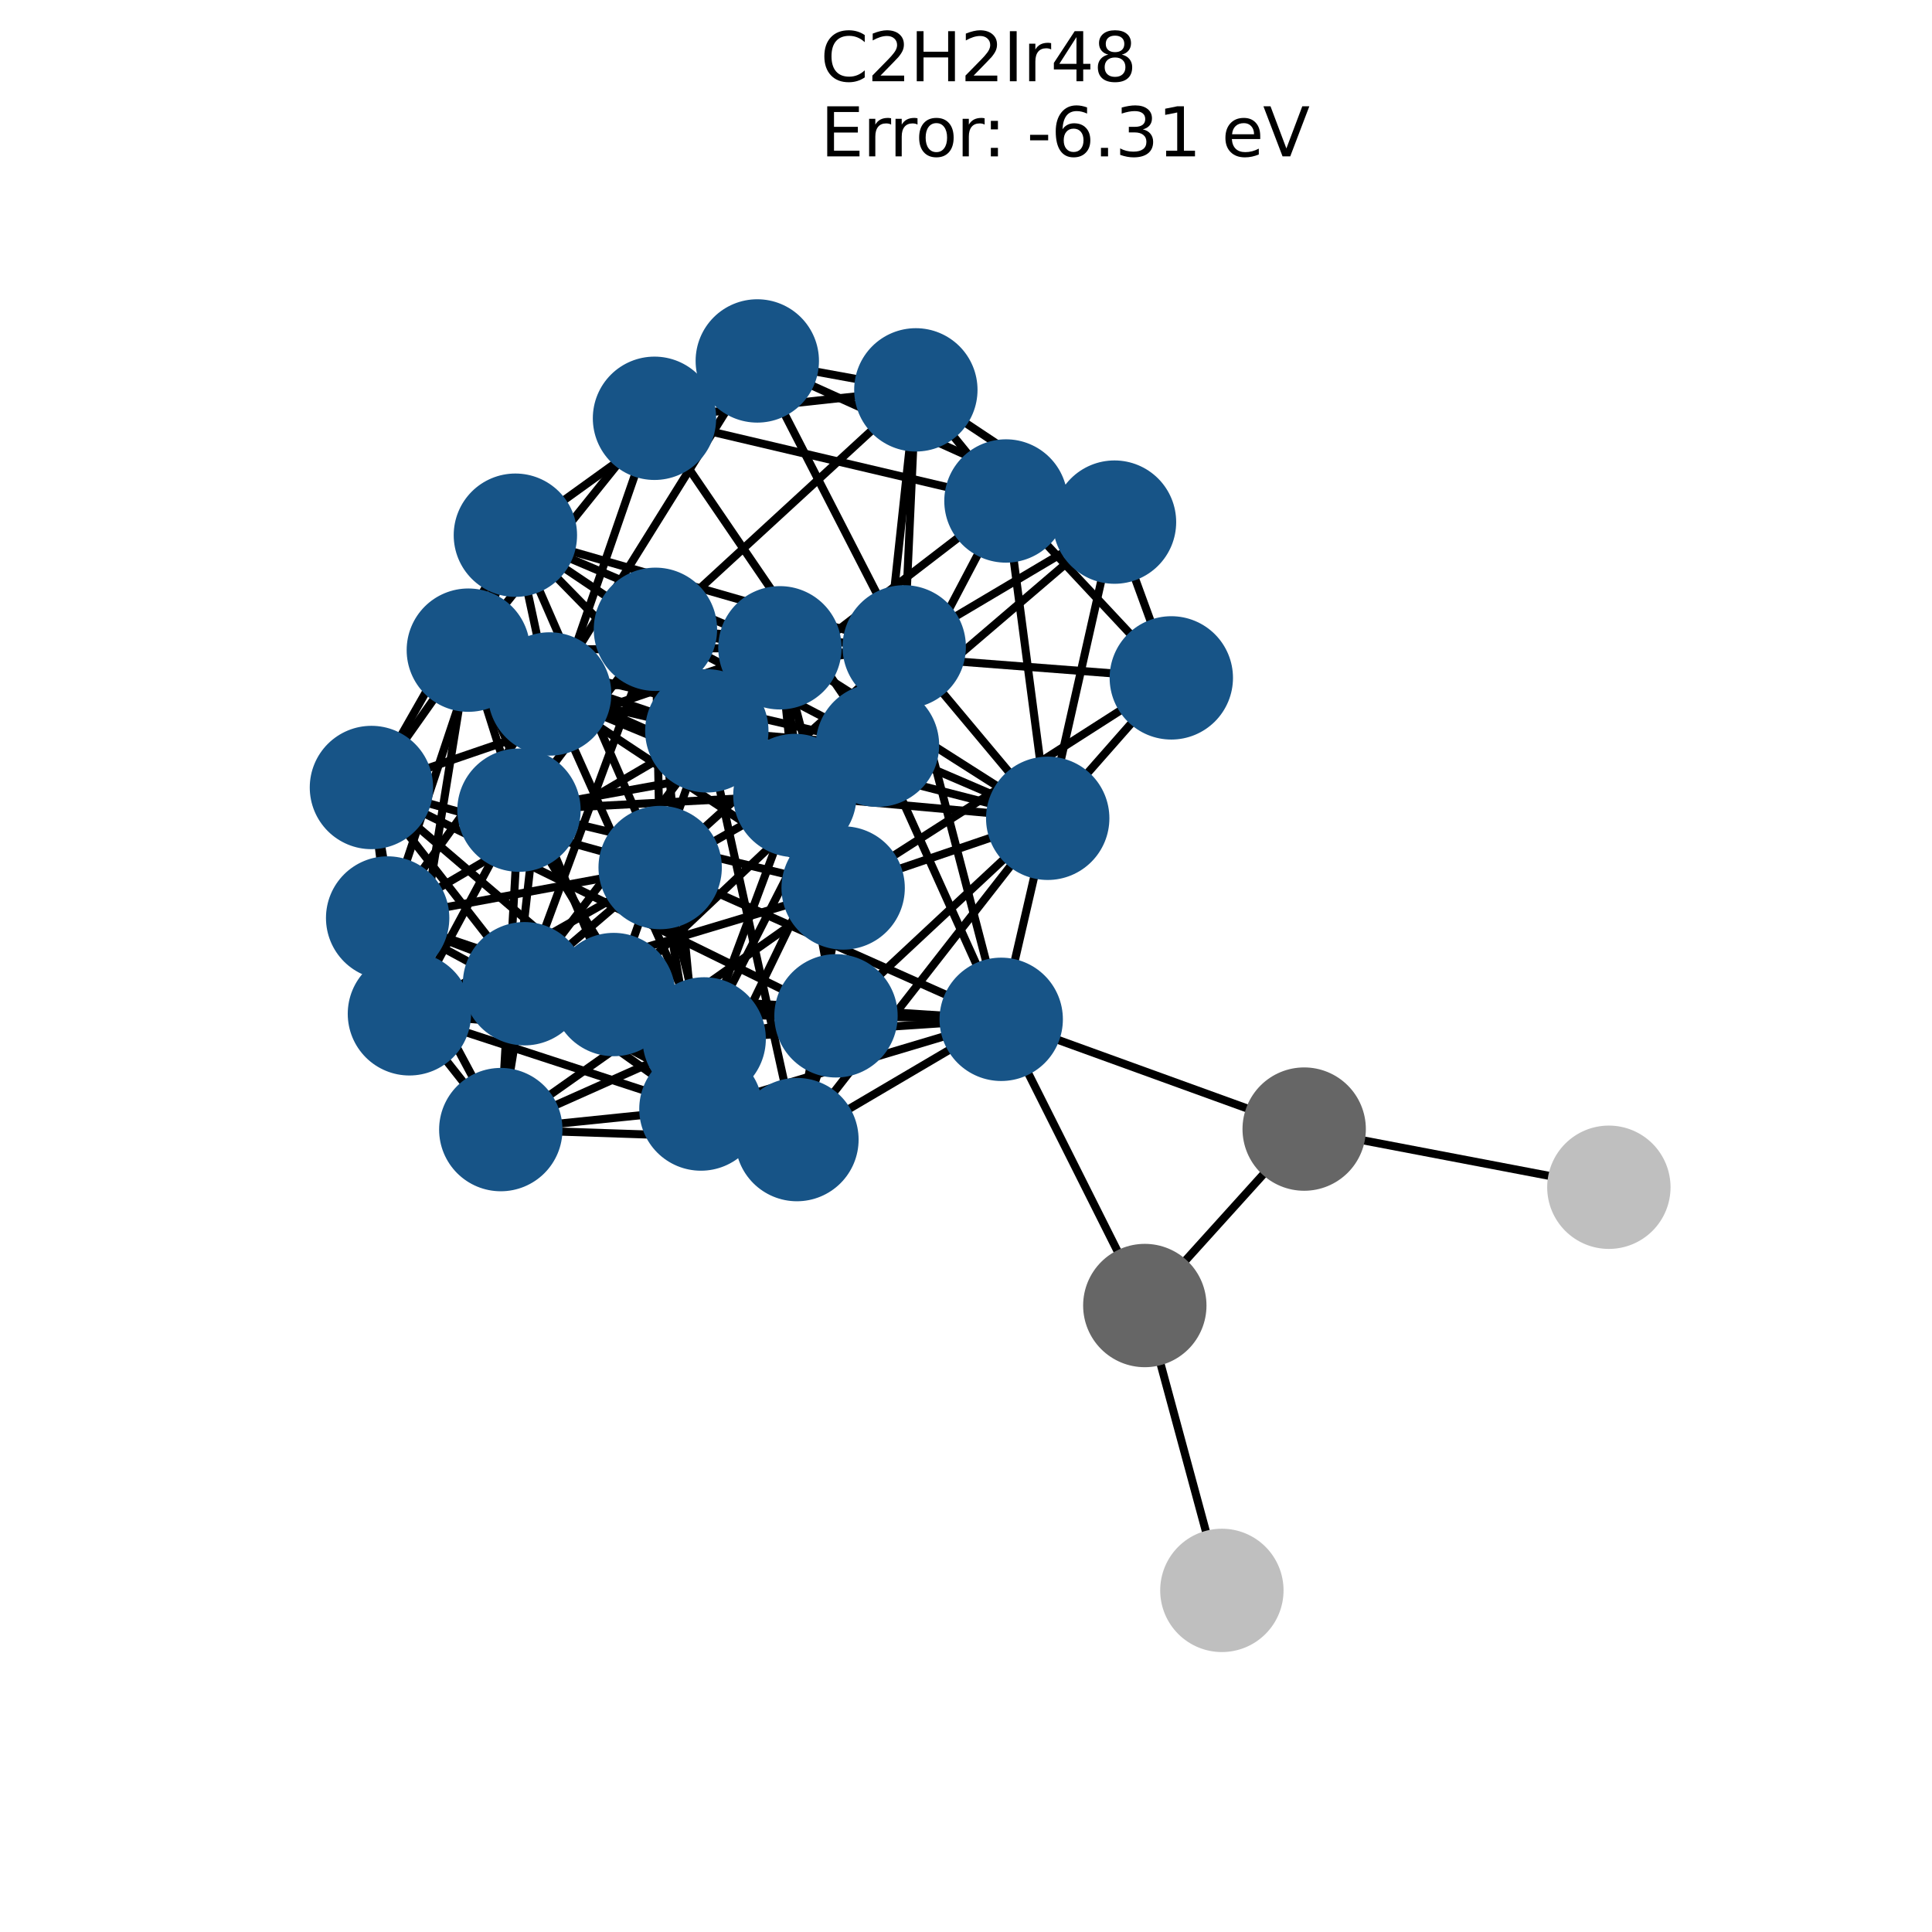 <?xml version="1.0" encoding="utf-8" standalone="no"?>
<!DOCTYPE svg PUBLIC "-//W3C//DTD SVG 1.1//EN"
  "http://www.w3.org/Graphics/SVG/1.1/DTD/svg11.dtd">
<svg xmlns:xlink="http://www.w3.org/1999/xlink" width="288pt" height="288pt" viewBox="0 0 288 288" xmlns="http://www.w3.org/2000/svg" version="1.1">
 <defs>
  <style type="text/css">*{stroke-linejoin: round; stroke-linecap: butt}</style>
 </defs>
 <g id="figure_1">
  <g id="patch_1">
   <path d="M 0 288 
L 288 288 
L 288 0 
L 0 0 
z
" style="fill: #ffffff"/>
  </g>
  <g id="axes_1">
   <g id="LineCollection_1">
    <path d="M 149.956 74.68 
L 174.605 101.051 
" clip-path="url(#p021f16c559)" style="fill: none; stroke: #000000; stroke-width: 1.2"/>
    <path d="M 149.956 74.68 
L 97.565 62.354 
" clip-path="url(#p021f16c559)" style="fill: none; stroke: #000000; stroke-width: 1.2"/>
    <path d="M 149.956 74.68 
L 136.524 58.116 
" clip-path="url(#p021f16c559)" style="fill: none; stroke: #000000; stroke-width: 1.2"/>
    <path d="M 149.956 74.68 
L 166.137 77.831 
" clip-path="url(#p021f16c559)" style="fill: none; stroke: #000000; stroke-width: 1.2"/>
    <path d="M 149.956 74.68 
L 105.365 108.945 
" clip-path="url(#p021f16c559)" style="fill: none; stroke: #000000; stroke-width: 1.2"/>
    <path d="M 149.956 74.68 
L 156.181 121.982 
" clip-path="url(#p021f16c559)" style="fill: none; stroke: #000000; stroke-width: 1.2"/>
    <path d="M 149.956 74.68 
L 130.804 111.091 
" clip-path="url(#p021f16c559)" style="fill: none; stroke: #000000; stroke-width: 1.2"/>
    <path d="M 174.605 101.051 
L 166.137 77.831 
" clip-path="url(#p021f16c559)" style="fill: none; stroke: #000000; stroke-width: 1.2"/>
    <path d="M 174.605 101.051 
L 116.259 96.566 
" clip-path="url(#p021f16c559)" style="fill: none; stroke: #000000; stroke-width: 1.2"/>
    <path d="M 174.605 101.051 
L 125.686 132.368 
" clip-path="url(#p021f16c559)" style="fill: none; stroke: #000000; stroke-width: 1.2"/>
    <path d="M 174.605 101.051 
L 156.181 121.982 
" clip-path="url(#p021f16c559)" style="fill: none; stroke: #000000; stroke-width: 1.2"/>
    <path d="M 97.565 62.354 
L 136.524 58.116 
" clip-path="url(#p021f16c559)" style="fill: none; stroke: #000000; stroke-width: 1.2"/>
    <path d="M 97.565 62.354 
L 69.815 96.917 
" clip-path="url(#p021f16c559)" style="fill: none; stroke: #000000; stroke-width: 1.2"/>
    <path d="M 97.565 62.354 
L 77.363 120.77 
" clip-path="url(#p021f16c559)" style="fill: none; stroke: #000000; stroke-width: 1.2"/>
    <path d="M 97.565 62.354 
L 130.804 111.091 
" clip-path="url(#p021f16c559)" style="fill: none; stroke: #000000; stroke-width: 1.2"/>
    <path d="M 136.524 58.116 
L 166.137 77.831 
" clip-path="url(#p021f16c559)" style="fill: none; stroke: #000000; stroke-width: 1.2"/>
    <path d="M 136.524 58.116 
L 112.888 53.804 
" clip-path="url(#p021f16c559)" style="fill: none; stroke: #000000; stroke-width: 1.2"/>
    <path d="M 136.524 58.116 
L 130.804 111.091 
" clip-path="url(#p021f16c559)" style="fill: none; stroke: #000000; stroke-width: 1.2"/>
    <path d="M 136.524 58.116 
L 97.704 93.81 
" clip-path="url(#p021f16c559)" style="fill: none; stroke: #000000; stroke-width: 1.2"/>
    <path d="M 136.524 58.116 
L 134.79 96.427 
" clip-path="url(#p021f16c559)" style="fill: none; stroke: #000000; stroke-width: 1.2"/>
    <path d="M 166.137 77.831 
L 112.888 53.804 
" clip-path="url(#p021f16c559)" style="fill: none; stroke: #000000; stroke-width: 1.2"/>
    <path d="M 166.137 77.831 
L 156.181 121.982 
" clip-path="url(#p021f16c559)" style="fill: none; stroke: #000000; stroke-width: 1.2"/>
    <path d="M 166.137 77.831 
L 134.79 96.427 
" clip-path="url(#p021f16c559)" style="fill: none; stroke: #000000; stroke-width: 1.2"/>
    <path d="M 166.137 77.831 
L 118.491 118.583 
" clip-path="url(#p021f16c559)" style="fill: none; stroke: #000000; stroke-width: 1.2"/>
    <path d="M 112.888 53.804 
L 76.827 79.781 
" clip-path="url(#p021f16c559)" style="fill: none; stroke: #000000; stroke-width: 1.2"/>
    <path d="M 112.888 53.804 
L 134.79 96.427 
" clip-path="url(#p021f16c559)" style="fill: none; stroke: #000000; stroke-width: 1.2"/>
    <path d="M 112.888 53.804 
L 81.932 103.447 
" clip-path="url(#p021f16c559)" style="fill: none; stroke: #000000; stroke-width: 1.2"/>
    <path d="M 116.259 96.566 
L 76.827 79.781 
" clip-path="url(#p021f16c559)" style="fill: none; stroke: #000000; stroke-width: 1.2"/>
    <path d="M 116.259 96.566 
L 69.815 96.917 
" clip-path="url(#p021f16c559)" style="fill: none; stroke: #000000; stroke-width: 1.2"/>
    <path d="M 116.259 96.566 
L 125.686 132.368 
" clip-path="url(#p021f16c559)" style="fill: none; stroke: #000000; stroke-width: 1.2"/>
    <path d="M 116.259 96.566 
L 156.181 121.982 
" clip-path="url(#p021f16c559)" style="fill: none; stroke: #000000; stroke-width: 1.2"/>
    <path d="M 116.259 96.566 
L 97.704 93.81 
" clip-path="url(#p021f16c559)" style="fill: none; stroke: #000000; stroke-width: 1.2"/>
    <path d="M 116.259 96.566 
L 118.491 118.583 
" clip-path="url(#p021f16c559)" style="fill: none; stroke: #000000; stroke-width: 1.2"/>
    <path d="M 116.259 96.566 
L 78.187 146.642 
" clip-path="url(#p021f16c559)" style="fill: none; stroke: #000000; stroke-width: 1.2"/>
    <path d="M 116.259 96.566 
L 55.369 117.391 
" clip-path="url(#p021f16c559)" style="fill: none; stroke: #000000; stroke-width: 1.2"/>
    <path d="M 116.259 96.566 
L 124.62 151.427 
" clip-path="url(#p021f16c559)" style="fill: none; stroke: #000000; stroke-width: 1.2"/>
    <path d="M 76.827 79.781 
L 69.815 96.917 
" clip-path="url(#p021f16c559)" style="fill: none; stroke: #000000; stroke-width: 1.2"/>
    <path d="M 76.827 79.781 
L 105.365 108.945 
" clip-path="url(#p021f16c559)" style="fill: none; stroke: #000000; stroke-width: 1.2"/>
    <path d="M 76.827 79.781 
L 97.704 93.81 
" clip-path="url(#p021f16c559)" style="fill: none; stroke: #000000; stroke-width: 1.2"/>
    <path d="M 76.827 79.781 
L 134.79 96.427 
" clip-path="url(#p021f16c559)" style="fill: none; stroke: #000000; stroke-width: 1.2"/>
    <path d="M 76.827 79.781 
L 81.932 103.447 
" clip-path="url(#p021f16c559)" style="fill: none; stroke: #000000; stroke-width: 1.2"/>
    <path d="M 76.827 79.781 
L 55.369 117.391 
" clip-path="url(#p021f16c559)" style="fill: none; stroke: #000000; stroke-width: 1.2"/>
    <path d="M 76.827 79.781 
L 57.786 136.844 
" clip-path="url(#p021f16c559)" style="fill: none; stroke: #000000; stroke-width: 1.2"/>
    <path d="M 76.827 79.781 
L 98.408 129.323 
" clip-path="url(#p021f16c559)" style="fill: none; stroke: #000000; stroke-width: 1.2"/>
    <path d="M 69.815 96.917 
L 105.365 108.945 
" clip-path="url(#p021f16c559)" style="fill: none; stroke: #000000; stroke-width: 1.2"/>
    <path d="M 69.815 96.917 
L 77.363 120.77 
" clip-path="url(#p021f16c559)" style="fill: none; stroke: #000000; stroke-width: 1.2"/>
    <path d="M 69.815 96.917 
L 130.804 111.091 
" clip-path="url(#p021f16c559)" style="fill: none; stroke: #000000; stroke-width: 1.2"/>
    <path d="M 69.815 96.917 
L 118.491 118.583 
" clip-path="url(#p021f16c559)" style="fill: none; stroke: #000000; stroke-width: 1.2"/>
    <path d="M 69.815 96.917 
L 55.369 117.391 
" clip-path="url(#p021f16c559)" style="fill: none; stroke: #000000; stroke-width: 1.2"/>
    <path d="M 69.815 96.917 
L 91.481 148.255 
" clip-path="url(#p021f16c559)" style="fill: none; stroke: #000000; stroke-width: 1.2"/>
    <path d="M 69.815 96.917 
L 61.032 151.128 
" clip-path="url(#p021f16c559)" style="fill: none; stroke: #000000; stroke-width: 1.2"/>
    <path d="M 105.365 108.945 
L 125.686 132.368 
" clip-path="url(#p021f16c559)" style="fill: none; stroke: #000000; stroke-width: 1.2"/>
    <path d="M 105.365 108.945 
L 156.181 121.982 
" clip-path="url(#p021f16c559)" style="fill: none; stroke: #000000; stroke-width: 1.2"/>
    <path d="M 105.365 108.945 
L 130.804 111.091 
" clip-path="url(#p021f16c559)" style="fill: none; stroke: #000000; stroke-width: 1.2"/>
    <path d="M 105.365 108.945 
L 81.932 103.447 
" clip-path="url(#p021f16c559)" style="fill: none; stroke: #000000; stroke-width: 1.2"/>
    <path d="M 105.365 108.945 
L 91.481 148.255 
" clip-path="url(#p021f16c559)" style="fill: none; stroke: #000000; stroke-width: 1.2"/>
    <path d="M 105.365 108.945 
L 57.786 136.844 
" clip-path="url(#p021f16c559)" style="fill: none; stroke: #000000; stroke-width: 1.2"/>
    <path d="M 105.365 108.945 
L 118.797 169.877 
" clip-path="url(#p021f16c559)" style="fill: none; stroke: #000000; stroke-width: 1.2"/>
    <path d="M 125.686 132.368 
L 156.181 121.982 
" clip-path="url(#p021f16c559)" style="fill: none; stroke: #000000; stroke-width: 1.2"/>
    <path d="M 125.686 132.368 
L 77.363 120.77 
" clip-path="url(#p021f16c559)" style="fill: none; stroke: #000000; stroke-width: 1.2"/>
    <path d="M 125.686 132.368 
L 97.704 93.81 
" clip-path="url(#p021f16c559)" style="fill: none; stroke: #000000; stroke-width: 1.2"/>
    <path d="M 125.686 132.368 
L 81.932 103.447 
" clip-path="url(#p021f16c559)" style="fill: none; stroke: #000000; stroke-width: 1.2"/>
    <path d="M 125.686 132.368 
L 78.187 146.642 
" clip-path="url(#p021f16c559)" style="fill: none; stroke: #000000; stroke-width: 1.2"/>
    <path d="M 125.686 132.368 
L 118.797 169.877 
" clip-path="url(#p021f16c559)" style="fill: none; stroke: #000000; stroke-width: 1.2"/>
    <path d="M 125.686 132.368 
L 74.652 168.387 
" clip-path="url(#p021f16c559)" style="fill: none; stroke: #000000; stroke-width: 1.2"/>
    <path d="M 156.181 121.982 
L 130.804 111.091 
" clip-path="url(#p021f16c559)" style="fill: none; stroke: #000000; stroke-width: 1.2"/>
    <path d="M 156.181 121.982 
L 134.79 96.427 
" clip-path="url(#p021f16c559)" style="fill: none; stroke: #000000; stroke-width: 1.2"/>
    <path d="M 156.181 121.982 
L 118.491 118.583 
" clip-path="url(#p021f16c559)" style="fill: none; stroke: #000000; stroke-width: 1.2"/>
    <path d="M 156.181 121.982 
L 118.797 169.877 
" clip-path="url(#p021f16c559)" style="fill: none; stroke: #000000; stroke-width: 1.2"/>
    <path d="M 156.181 121.982 
L 124.62 151.427 
" clip-path="url(#p021f16c559)" style="fill: none; stroke: #000000; stroke-width: 1.2"/>
    <path d="M 156.181 121.982 
L 149.248 151.949 
" clip-path="url(#p021f16c559)" style="fill: none; stroke: #000000; stroke-width: 1.2"/>
    <path d="M 77.363 120.77 
L 130.804 111.091 
" clip-path="url(#p021f16c559)" style="fill: none; stroke: #000000; stroke-width: 1.2"/>
    <path d="M 77.363 120.77 
L 97.704 93.81 
" clip-path="url(#p021f16c559)" style="fill: none; stroke: #000000; stroke-width: 1.2"/>
    <path d="M 77.363 120.77 
L 118.491 118.583 
" clip-path="url(#p021f16c559)" style="fill: none; stroke: #000000; stroke-width: 1.2"/>
    <path d="M 77.363 120.77 
L 81.932 103.447 
" clip-path="url(#p021f16c559)" style="fill: none; stroke: #000000; stroke-width: 1.2"/>
    <path d="M 77.363 120.77 
L 61.032 151.128 
" clip-path="url(#p021f16c559)" style="fill: none; stroke: #000000; stroke-width: 1.2"/>
    <path d="M 77.363 120.77 
L 104.485 165.322 
" clip-path="url(#p021f16c559)" style="fill: none; stroke: #000000; stroke-width: 1.2"/>
    <path d="M 77.363 120.77 
L 74.652 168.387 
" clip-path="url(#p021f16c559)" style="fill: none; stroke: #000000; stroke-width: 1.2"/>
    <path d="M 130.804 111.091 
L 97.704 93.81 
" clip-path="url(#p021f16c559)" style="fill: none; stroke: #000000; stroke-width: 1.2"/>
    <path d="M 130.804 111.091 
L 134.79 96.427 
" clip-path="url(#p021f16c559)" style="fill: none; stroke: #000000; stroke-width: 1.2"/>
    <path d="M 130.804 111.091 
L 91.481 148.255 
" clip-path="url(#p021f16c559)" style="fill: none; stroke: #000000; stroke-width: 1.2"/>
    <path d="M 130.804 111.091 
L 104.485 165.322 
" clip-path="url(#p021f16c559)" style="fill: none; stroke: #000000; stroke-width: 1.2"/>
    <path d="M 130.804 111.091 
L 149.248 151.949 
" clip-path="url(#p021f16c559)" style="fill: none; stroke: #000000; stroke-width: 1.2"/>
    <path d="M 97.704 93.81 
L 134.79 96.427 
" clip-path="url(#p021f16c559)" style="fill: none; stroke: #000000; stroke-width: 1.2"/>
    <path d="M 97.704 93.81 
L 78.187 146.642 
" clip-path="url(#p021f16c559)" style="fill: none; stroke: #000000; stroke-width: 1.2"/>
    <path d="M 97.704 93.81 
L 104.485 165.322 
" clip-path="url(#p021f16c559)" style="fill: none; stroke: #000000; stroke-width: 1.2"/>
    <path d="M 97.704 93.81 
L 98.408 129.323 
" clip-path="url(#p021f16c559)" style="fill: none; stroke: #000000; stroke-width: 1.2"/>
    <path d="M 134.79 96.427 
L 118.491 118.583 
" clip-path="url(#p021f16c559)" style="fill: none; stroke: #000000; stroke-width: 1.2"/>
    <path d="M 134.79 96.427 
L 81.932 103.447 
" clip-path="url(#p021f16c559)" style="fill: none; stroke: #000000; stroke-width: 1.2"/>
    <path d="M 134.79 96.427 
L 98.408 129.323 
" clip-path="url(#p021f16c559)" style="fill: none; stroke: #000000; stroke-width: 1.2"/>
    <path d="M 134.79 96.427 
L 149.248 151.949 
" clip-path="url(#p021f16c559)" style="fill: none; stroke: #000000; stroke-width: 1.2"/>
    <path d="M 134.79 96.427 
L 104.97 154.869 
" clip-path="url(#p021f16c559)" style="fill: none; stroke: #000000; stroke-width: 1.2"/>
    <path d="M 118.491 118.583 
L 81.932 103.447 
" clip-path="url(#p021f16c559)" style="fill: none; stroke: #000000; stroke-width: 1.2"/>
    <path d="M 118.491 118.583 
L 124.62 151.427 
" clip-path="url(#p021f16c559)" style="fill: none; stroke: #000000; stroke-width: 1.2"/>
    <path d="M 118.491 118.583 
L 61.032 151.128 
" clip-path="url(#p021f16c559)" style="fill: none; stroke: #000000; stroke-width: 1.2"/>
    <path d="M 118.491 118.583 
L 104.97 154.869 
" clip-path="url(#p021f16c559)" style="fill: none; stroke: #000000; stroke-width: 1.2"/>
    <path d="M 81.932 103.447 
L 57.786 136.844 
" clip-path="url(#p021f16c559)" style="fill: none; stroke: #000000; stroke-width: 1.2"/>
    <path d="M 81.932 103.447 
L 104.97 154.869 
" clip-path="url(#p021f16c559)" style="fill: none; stroke: #000000; stroke-width: 1.2"/>
    <path d="M 81.932 103.447 
L 74.652 168.387 
" clip-path="url(#p021f16c559)" style="fill: none; stroke: #000000; stroke-width: 1.2"/>
    <path d="M 78.187 146.642 
L 55.369 117.391 
" clip-path="url(#p021f16c559)" style="fill: none; stroke: #000000; stroke-width: 1.2"/>
    <path d="M 78.187 146.642 
L 118.797 169.877 
" clip-path="url(#p021f16c559)" style="fill: none; stroke: #000000; stroke-width: 1.2"/>
    <path d="M 78.187 146.642 
L 124.62 151.427 
" clip-path="url(#p021f16c559)" style="fill: none; stroke: #000000; stroke-width: 1.2"/>
    <path d="M 78.187 146.642 
L 104.485 165.322 
" clip-path="url(#p021f16c559)" style="fill: none; stroke: #000000; stroke-width: 1.2"/>
    <path d="M 78.187 146.642 
L 98.408 129.323 
" clip-path="url(#p021f16c559)" style="fill: none; stroke: #000000; stroke-width: 1.2"/>
    <path d="M 78.187 146.642 
L 74.652 168.387 
" clip-path="url(#p021f16c559)" style="fill: none; stroke: #000000; stroke-width: 1.2"/>
    <path d="M 55.369 117.391 
L 91.481 148.255 
" clip-path="url(#p021f16c559)" style="fill: none; stroke: #000000; stroke-width: 1.2"/>
    <path d="M 55.369 117.391 
L 57.786 136.844 
" clip-path="url(#p021f16c559)" style="fill: none; stroke: #000000; stroke-width: 1.2"/>
    <path d="M 55.369 117.391 
L 124.62 151.427 
" clip-path="url(#p021f16c559)" style="fill: none; stroke: #000000; stroke-width: 1.2"/>
    <path d="M 55.369 117.391 
L 61.032 151.128 
" clip-path="url(#p021f16c559)" style="fill: none; stroke: #000000; stroke-width: 1.2"/>
    <path d="M 55.369 117.391 
L 98.408 129.323 
" clip-path="url(#p021f16c559)" style="fill: none; stroke: #000000; stroke-width: 1.2"/>
    <path d="M 91.481 148.255 
L 57.786 136.844 
" clip-path="url(#p021f16c559)" style="fill: none; stroke: #000000; stroke-width: 1.2"/>
    <path d="M 91.481 148.255 
L 118.797 169.877 
" clip-path="url(#p021f16c559)" style="fill: none; stroke: #000000; stroke-width: 1.2"/>
    <path d="M 91.481 148.255 
L 61.032 151.128 
" clip-path="url(#p021f16c559)" style="fill: none; stroke: #000000; stroke-width: 1.2"/>
    <path d="M 91.481 148.255 
L 104.485 165.322 
" clip-path="url(#p021f16c559)" style="fill: none; stroke: #000000; stroke-width: 1.2"/>
    <path d="M 91.481 148.255 
L 149.248 151.949 
" clip-path="url(#p021f16c559)" style="fill: none; stroke: #000000; stroke-width: 1.2"/>
    <path d="M 57.786 136.844 
L 118.797 169.877 
" clip-path="url(#p021f16c559)" style="fill: none; stroke: #000000; stroke-width: 1.2"/>
    <path d="M 57.786 136.844 
L 98.408 129.323 
" clip-path="url(#p021f16c559)" style="fill: none; stroke: #000000; stroke-width: 1.2"/>
    <path d="M 57.786 136.844 
L 104.97 154.869 
" clip-path="url(#p021f16c559)" style="fill: none; stroke: #000000; stroke-width: 1.2"/>
    <path d="M 57.786 136.844 
L 74.652 168.387 
" clip-path="url(#p021f16c559)" style="fill: none; stroke: #000000; stroke-width: 1.2"/>
    <path d="M 118.797 169.877 
L 124.62 151.427 
" clip-path="url(#p021f16c559)" style="fill: none; stroke: #000000; stroke-width: 1.2"/>
    <path d="M 118.797 169.877 
L 149.248 151.949 
" clip-path="url(#p021f16c559)" style="fill: none; stroke: #000000; stroke-width: 1.2"/>
    <path d="M 118.797 169.877 
L 74.652 168.387 
" clip-path="url(#p021f16c559)" style="fill: none; stroke: #000000; stroke-width: 1.2"/>
    <path d="M 124.62 151.427 
L 61.032 151.128 
" clip-path="url(#p021f16c559)" style="fill: none; stroke: #000000; stroke-width: 1.2"/>
    <path d="M 124.62 151.427 
L 149.248 151.949 
" clip-path="url(#p021f16c559)" style="fill: none; stroke: #000000; stroke-width: 1.2"/>
    <path d="M 124.62 151.427 
L 104.97 154.869 
" clip-path="url(#p021f16c559)" style="fill: none; stroke: #000000; stroke-width: 1.2"/>
    <path d="M 61.032 151.128 
L 104.485 165.322 
" clip-path="url(#p021f16c559)" style="fill: none; stroke: #000000; stroke-width: 1.2"/>
    <path d="M 61.032 151.128 
L 104.97 154.869 
" clip-path="url(#p021f16c559)" style="fill: none; stroke: #000000; stroke-width: 1.2"/>
    <path d="M 61.032 151.128 
L 74.652 168.387 
" clip-path="url(#p021f16c559)" style="fill: none; stroke: #000000; stroke-width: 1.2"/>
    <path d="M 104.485 165.322 
L 98.408 129.323 
" clip-path="url(#p021f16c559)" style="fill: none; stroke: #000000; stroke-width: 1.2"/>
    <path d="M 104.485 165.322 
L 149.248 151.949 
" clip-path="url(#p021f16c559)" style="fill: none; stroke: #000000; stroke-width: 1.2"/>
    <path d="M 104.485 165.322 
L 74.652 168.387 
" clip-path="url(#p021f16c559)" style="fill: none; stroke: #000000; stroke-width: 1.2"/>
    <path d="M 98.408 129.323 
L 149.248 151.949 
" clip-path="url(#p021f16c559)" style="fill: none; stroke: #000000; stroke-width: 1.2"/>
    <path d="M 98.408 129.323 
L 104.97 154.869 
" clip-path="url(#p021f16c559)" style="fill: none; stroke: #000000; stroke-width: 1.2"/>
    <path d="M 149.248 151.949 
L 104.97 154.869 
" clip-path="url(#p021f16c559)" style="fill: none; stroke: #000000; stroke-width: 1.2"/>
    <path d="M 149.248 151.949 
L 170.654 194.613 
" clip-path="url(#p021f16c559)" style="fill: none; stroke: #000000; stroke-width: 1.2"/>
    <path d="M 149.248 151.949 
L 194.412 168.312 
" clip-path="url(#p021f16c559)" style="fill: none; stroke: #000000; stroke-width: 1.2"/>
    <path d="M 104.97 154.869 
L 74.652 168.387 
" clip-path="url(#p021f16c559)" style="fill: none; stroke: #000000; stroke-width: 1.2"/>
    <path d="M 182.142 237.076 
L 170.654 194.613 
" clip-path="url(#p021f16c559)" style="fill: none; stroke: #000000; stroke-width: 1.2"/>
    <path d="M 239.831 176.982 
L 194.412 168.312 
" clip-path="url(#p021f16c559)" style="fill: none; stroke: #000000; stroke-width: 1.2"/>
    <path d="M 170.654 194.613 
L 194.412 168.312 
" clip-path="url(#p021f16c559)" style="fill: none; stroke: #000000; stroke-width: 1.2"/>
   </g>
   <g id="PathCollection_1">
    <defs>
     <path id="C0_0_51677631da" d="M 0 8.944 
C 2.372 8.944 4.647 8.002 6.325 6.325 
C 8.002 4.647 8.944 2.372 8.944 -0 
C 8.944 -2.372 8.002 -4.647 6.325 -6.325 
C 4.647 -8.002 2.372 -8.944 0 -8.944 
C -2.372 -8.944 -4.647 -8.002 -6.325 -6.325 
C -8.002 -4.647 -8.944 -2.372 -8.944 0 
C -8.944 2.372 -8.002 4.647 -6.325 6.325 
C -4.647 8.002 -2.372 8.944 0 8.944 
z
"/>
    </defs>
    <g clip-path="url(#p021f16c559)">
     <use xlink:href="#C0_0_51677631da" x="149.956" y="74.68" style="fill: #175487; stroke: #175487; stroke-width: 0.5"/>
    </g>
    <g clip-path="url(#p021f16c559)">
     <use xlink:href="#C0_0_51677631da" x="174.605" y="101.051" style="fill: #175487; stroke: #175487; stroke-width: 0.5"/>
    </g>
    <g clip-path="url(#p021f16c559)">
     <use xlink:href="#C0_0_51677631da" x="97.565" y="62.354" style="fill: #175487; stroke: #175487; stroke-width: 0.5"/>
    </g>
    <g clip-path="url(#p021f16c559)">
     <use xlink:href="#C0_0_51677631da" x="136.524" y="58.116" style="fill: #175487; stroke: #175487; stroke-width: 0.5"/>
    </g>
    <g clip-path="url(#p021f16c559)">
     <use xlink:href="#C0_0_51677631da" x="166.137" y="77.831" style="fill: #175487; stroke: #175487; stroke-width: 0.5"/>
    </g>
    <g clip-path="url(#p021f16c559)">
     <use xlink:href="#C0_0_51677631da" x="112.888" y="53.804" style="fill: #175487; stroke: #175487; stroke-width: 0.5"/>
    </g>
    <g clip-path="url(#p021f16c559)">
     <use xlink:href="#C0_0_51677631da" x="116.259" y="96.566" style="fill: #175487; stroke: #175487; stroke-width: 0.5"/>
    </g>
    <g clip-path="url(#p021f16c559)">
     <use xlink:href="#C0_0_51677631da" x="76.827" y="79.781" style="fill: #175487; stroke: #175487; stroke-width: 0.5"/>
    </g>
    <g clip-path="url(#p021f16c559)">
     <use xlink:href="#C0_0_51677631da" x="69.815" y="96.917" style="fill: #175487; stroke: #175487; stroke-width: 0.5"/>
    </g>
    <g clip-path="url(#p021f16c559)">
     <use xlink:href="#C0_0_51677631da" x="105.365" y="108.945" style="fill: #175487; stroke: #175487; stroke-width: 0.5"/>
    </g>
    <g clip-path="url(#p021f16c559)">
     <use xlink:href="#C0_0_51677631da" x="125.686" y="132.368" style="fill: #175487; stroke: #175487; stroke-width: 0.5"/>
    </g>
    <g clip-path="url(#p021f16c559)">
     <use xlink:href="#C0_0_51677631da" x="156.181" y="121.982" style="fill: #175487; stroke: #175487; stroke-width: 0.5"/>
    </g>
    <g clip-path="url(#p021f16c559)">
     <use xlink:href="#C0_0_51677631da" x="77.363" y="120.77" style="fill: #175487; stroke: #175487; stroke-width: 0.5"/>
    </g>
    <g clip-path="url(#p021f16c559)">
     <use xlink:href="#C0_0_51677631da" x="130.804" y="111.091" style="fill: #175487; stroke: #175487; stroke-width: 0.5"/>
    </g>
    <g clip-path="url(#p021f16c559)">
     <use xlink:href="#C0_0_51677631da" x="97.704" y="93.81" style="fill: #175487; stroke: #175487; stroke-width: 0.5"/>
    </g>
    <g clip-path="url(#p021f16c559)">
     <use xlink:href="#C0_0_51677631da" x="134.79" y="96.427" style="fill: #175487; stroke: #175487; stroke-width: 0.5"/>
    </g>
    <g clip-path="url(#p021f16c559)">
     <use xlink:href="#C0_0_51677631da" x="118.491" y="118.583" style="fill: #175487; stroke: #175487; stroke-width: 0.5"/>
    </g>
    <g clip-path="url(#p021f16c559)">
     <use xlink:href="#C0_0_51677631da" x="81.932" y="103.447" style="fill: #175487; stroke: #175487; stroke-width: 0.5"/>
    </g>
    <g clip-path="url(#p021f16c559)">
     <use xlink:href="#C0_0_51677631da" x="78.187" y="146.642" style="fill: #175487; stroke: #175487; stroke-width: 0.5"/>
    </g>
    <g clip-path="url(#p021f16c559)">
     <use xlink:href="#C0_0_51677631da" x="55.369" y="117.391" style="fill: #175487; stroke: #175487; stroke-width: 0.5"/>
    </g>
    <g clip-path="url(#p021f16c559)">
     <use xlink:href="#C0_0_51677631da" x="91.481" y="148.255" style="fill: #175487; stroke: #175487; stroke-width: 0.5"/>
    </g>
    <g clip-path="url(#p021f16c559)">
     <use xlink:href="#C0_0_51677631da" x="57.786" y="136.844" style="fill: #175487; stroke: #175487; stroke-width: 0.5"/>
    </g>
    <g clip-path="url(#p021f16c559)">
     <use xlink:href="#C0_0_51677631da" x="118.797" y="169.877" style="fill: #175487; stroke: #175487; stroke-width: 0.5"/>
    </g>
    <g clip-path="url(#p021f16c559)">
     <use xlink:href="#C0_0_51677631da" x="124.62" y="151.427" style="fill: #175487; stroke: #175487; stroke-width: 0.5"/>
    </g>
    <g clip-path="url(#p021f16c559)">
     <use xlink:href="#C0_0_51677631da" x="61.032" y="151.128" style="fill: #175487; stroke: #175487; stroke-width: 0.5"/>
    </g>
    <g clip-path="url(#p021f16c559)">
     <use xlink:href="#C0_0_51677631da" x="104.485" y="165.322" style="fill: #175487; stroke: #175487; stroke-width: 0.5"/>
    </g>
    <g clip-path="url(#p021f16c559)">
     <use xlink:href="#C0_0_51677631da" x="98.408" y="129.323" style="fill: #175487; stroke: #175487; stroke-width: 0.5"/>
    </g>
    <g clip-path="url(#p021f16c559)">
     <use xlink:href="#C0_0_51677631da" x="149.248" y="151.949" style="fill: #175487; stroke: #175487; stroke-width: 0.5"/>
    </g>
    <g clip-path="url(#p021f16c559)">
     <use xlink:href="#C0_0_51677631da" x="104.97" y="154.869" style="fill: #175487; stroke: #175487; stroke-width: 0.5"/>
    </g>
    <g clip-path="url(#p021f16c559)">
     <use xlink:href="#C0_0_51677631da" x="74.652" y="168.387" style="fill: #175487; stroke: #175487; stroke-width: 0.5"/>
    </g>
    <g clip-path="url(#p021f16c559)">
     <use xlink:href="#C0_0_51677631da" x="182.142" y="237.076" style="fill: #bfbfbf; stroke: #bfbfbf; stroke-width: 0.5"/>
    </g>
    <g clip-path="url(#p021f16c559)">
     <use xlink:href="#C0_0_51677631da" x="239.831" y="176.982" style="fill: #bfbfbf; stroke: #bfbfbf; stroke-width: 0.5"/>
    </g>
    <g clip-path="url(#p021f16c559)">
     <use xlink:href="#C0_0_51677631da" x="170.654" y="194.613" style="fill: #666666; stroke: #666666; stroke-width: 0.5"/>
    </g>
    <g clip-path="url(#p021f16c559)">
     <use xlink:href="#C0_0_51677631da" x="194.412" y="168.312" style="fill: #666666; stroke: #666666; stroke-width: 0.5"/>
    </g>
   </g>
   <g id="text_1">
    <!-- C2H2Ir48 -->
    <g transform="translate(122.31 12.114) scale(0.1 -0.1)">
     <defs>
      <path id="DejaVuSans-43" d="M 4122 4306 
L 4122 3641 
Q 3803 3938 3442 4084 
Q 3081 4231 2675 4231 
Q 1875 4231 1450 3742 
Q 1025 3253 1025 2328 
Q 1025 1406 1450 917 
Q 1875 428 2675 428 
Q 3081 428 3442 575 
Q 3803 722 4122 1019 
L 4122 359 
Q 3791 134 3420 21 
Q 3050 -91 2638 -91 
Q 1578 -91 968 557 
Q 359 1206 359 2328 
Q 359 3453 968 4101 
Q 1578 4750 2638 4750 
Q 3056 4750 3426 4639 
Q 3797 4528 4122 4306 
z
" transform="scale(0.016)"/>
      <path id="DejaVuSans-32" d="M 1228 531 
L 3431 531 
L 3431 0 
L 469 0 
L 469 531 
Q 828 903 1448 1529 
Q 2069 2156 2228 2338 
Q 2531 2678 2651 2914 
Q 2772 3150 2772 3378 
Q 2772 3750 2511 3984 
Q 2250 4219 1831 4219 
Q 1534 4219 1204 4116 
Q 875 4013 500 3803 
L 500 4441 
Q 881 4594 1212 4672 
Q 1544 4750 1819 4750 
Q 2544 4750 2975 4387 
Q 3406 4025 3406 3419 
Q 3406 3131 3298 2873 
Q 3191 2616 2906 2266 
Q 2828 2175 2409 1742 
Q 1991 1309 1228 531 
z
" transform="scale(0.016)"/>
      <path id="DejaVuSans-48" d="M 628 4666 
L 1259 4666 
L 1259 2753 
L 3553 2753 
L 3553 4666 
L 4184 4666 
L 4184 0 
L 3553 0 
L 3553 2222 
L 1259 2222 
L 1259 0 
L 628 0 
L 628 4666 
z
" transform="scale(0.016)"/>
      <path id="DejaVuSans-49" d="M 628 4666 
L 1259 4666 
L 1259 0 
L 628 0 
L 628 4666 
z
" transform="scale(0.016)"/>
      <path id="DejaVuSans-72" d="M 2631 2963 
Q 2534 3019 2420 3045 
Q 2306 3072 2169 3072 
Q 1681 3072 1420 2755 
Q 1159 2438 1159 1844 
L 1159 0 
L 581 0 
L 581 3500 
L 1159 3500 
L 1159 2956 
Q 1341 3275 1631 3429 
Q 1922 3584 2338 3584 
Q 2397 3584 2469 3576 
Q 2541 3569 2628 3553 
L 2631 2963 
z
" transform="scale(0.016)"/>
      <path id="DejaVuSans-34" d="M 2419 4116 
L 825 1625 
L 2419 1625 
L 2419 4116 
z
M 2253 4666 
L 3047 4666 
L 3047 1625 
L 3713 1625 
L 3713 1100 
L 3047 1100 
L 3047 0 
L 2419 0 
L 2419 1100 
L 313 1100 
L 313 1709 
L 2253 4666 
z
" transform="scale(0.016)"/>
      <path id="DejaVuSans-38" d="M 2034 2216 
Q 1584 2216 1326 1975 
Q 1069 1734 1069 1313 
Q 1069 891 1326 650 
Q 1584 409 2034 409 
Q 2484 409 2743 651 
Q 3003 894 3003 1313 
Q 3003 1734 2745 1975 
Q 2488 2216 2034 2216 
z
M 1403 2484 
Q 997 2584 770 2862 
Q 544 3141 544 3541 
Q 544 4100 942 4425 
Q 1341 4750 2034 4750 
Q 2731 4750 3128 4425 
Q 3525 4100 3525 3541 
Q 3525 3141 3298 2862 
Q 3072 2584 2669 2484 
Q 3125 2378 3379 2068 
Q 3634 1759 3634 1313 
Q 3634 634 3220 271 
Q 2806 -91 2034 -91 
Q 1263 -91 848 271 
Q 434 634 434 1313 
Q 434 1759 690 2068 
Q 947 2378 1403 2484 
z
M 1172 3481 
Q 1172 3119 1398 2916 
Q 1625 2713 2034 2713 
Q 2441 2713 2670 2916 
Q 2900 3119 2900 3481 
Q 2900 3844 2670 4047 
Q 2441 4250 2034 4250 
Q 1625 4250 1398 4047 
Q 1172 3844 1172 3481 
z
" transform="scale(0.016)"/>
     </defs>
     <use xlink:href="#DejaVuSans-43"/>
     <use xlink:href="#DejaVuSans-32" transform="translate(69.824 0)"/>
     <use xlink:href="#DejaVuSans-48" transform="translate(133.447 0)"/>
     <use xlink:href="#DejaVuSans-32" transform="translate(208.643 0)"/>
     <use xlink:href="#DejaVuSans-49" transform="translate(272.266 0)"/>
     <use xlink:href="#DejaVuSans-72" transform="translate(301.758 0)"/>
     <use xlink:href="#DejaVuSans-34" transform="translate(342.871 0)"/>
     <use xlink:href="#DejaVuSans-38" transform="translate(406.494 0)"/>
    </g>
    <!-- Error: -6.31 eV -->
    <g transform="translate(122.31 23.312) scale(0.1 -0.1)">
     <defs>
      <path id="DejaVuSans-45" d="M 628 4666 
L 3578 4666 
L 3578 4134 
L 1259 4134 
L 1259 2753 
L 3481 2753 
L 3481 2222 
L 1259 2222 
L 1259 531 
L 3634 531 
L 3634 0 
L 628 0 
L 628 4666 
z
" transform="scale(0.016)"/>
      <path id="DejaVuSans-6f" d="M 1959 3097 
Q 1497 3097 1228 2736 
Q 959 2375 959 1747 
Q 959 1119 1226 758 
Q 1494 397 1959 397 
Q 2419 397 2687 759 
Q 2956 1122 2956 1747 
Q 2956 2369 2687 2733 
Q 2419 3097 1959 3097 
z
M 1959 3584 
Q 2709 3584 3137 3096 
Q 3566 2609 3566 1747 
Q 3566 888 3137 398 
Q 2709 -91 1959 -91 
Q 1206 -91 779 398 
Q 353 888 353 1747 
Q 353 2609 779 3096 
Q 1206 3584 1959 3584 
z
" transform="scale(0.016)"/>
      <path id="DejaVuSans-3a" d="M 750 794 
L 1409 794 
L 1409 0 
L 750 0 
L 750 794 
z
M 750 3309 
L 1409 3309 
L 1409 2516 
L 750 2516 
L 750 3309 
z
" transform="scale(0.016)"/>
      <path id="DejaVuSans-20" transform="scale(0.016)"/>
      <path id="DejaVuSans-2d" d="M 313 2009 
L 1997 2009 
L 1997 1497 
L 313 1497 
L 313 2009 
z
" transform="scale(0.016)"/>
      <path id="DejaVuSans-36" d="M 2113 2584 
Q 1688 2584 1439 2293 
Q 1191 2003 1191 1497 
Q 1191 994 1439 701 
Q 1688 409 2113 409 
Q 2538 409 2786 701 
Q 3034 994 3034 1497 
Q 3034 2003 2786 2293 
Q 2538 2584 2113 2584 
z
M 3366 4563 
L 3366 3988 
Q 3128 4100 2886 4159 
Q 2644 4219 2406 4219 
Q 1781 4219 1451 3797 
Q 1122 3375 1075 2522 
Q 1259 2794 1537 2939 
Q 1816 3084 2150 3084 
Q 2853 3084 3261 2657 
Q 3669 2231 3669 1497 
Q 3669 778 3244 343 
Q 2819 -91 2113 -91 
Q 1303 -91 875 529 
Q 447 1150 447 2328 
Q 447 3434 972 4092 
Q 1497 4750 2381 4750 
Q 2619 4750 2861 4703 
Q 3103 4656 3366 4563 
z
" transform="scale(0.016)"/>
      <path id="DejaVuSans-2e" d="M 684 794 
L 1344 794 
L 1344 0 
L 684 0 
L 684 794 
z
" transform="scale(0.016)"/>
      <path id="DejaVuSans-33" d="M 2597 2516 
Q 3050 2419 3304 2112 
Q 3559 1806 3559 1356 
Q 3559 666 3084 287 
Q 2609 -91 1734 -91 
Q 1441 -91 1130 -33 
Q 819 25 488 141 
L 488 750 
Q 750 597 1062 519 
Q 1375 441 1716 441 
Q 2309 441 2620 675 
Q 2931 909 2931 1356 
Q 2931 1769 2642 2001 
Q 2353 2234 1838 2234 
L 1294 2234 
L 1294 2753 
L 1863 2753 
Q 2328 2753 2575 2939 
Q 2822 3125 2822 3475 
Q 2822 3834 2567 4026 
Q 2313 4219 1838 4219 
Q 1578 4219 1281 4162 
Q 984 4106 628 3988 
L 628 4550 
Q 988 4650 1302 4700 
Q 1616 4750 1894 4750 
Q 2613 4750 3031 4423 
Q 3450 4097 3450 3541 
Q 3450 3153 3228 2886 
Q 3006 2619 2597 2516 
z
" transform="scale(0.016)"/>
      <path id="DejaVuSans-31" d="M 794 531 
L 1825 531 
L 1825 4091 
L 703 3866 
L 703 4441 
L 1819 4666 
L 2450 4666 
L 2450 531 
L 3481 531 
L 3481 0 
L 794 0 
L 794 531 
z
" transform="scale(0.016)"/>
      <path id="DejaVuSans-65" d="M 3597 1894 
L 3597 1613 
L 953 1613 
Q 991 1019 1311 708 
Q 1631 397 2203 397 
Q 2534 397 2845 478 
Q 3156 559 3463 722 
L 3463 178 
Q 3153 47 2828 -22 
Q 2503 -91 2169 -91 
Q 1331 -91 842 396 
Q 353 884 353 1716 
Q 353 2575 817 3079 
Q 1281 3584 2069 3584 
Q 2775 3584 3186 3129 
Q 3597 2675 3597 1894 
z
M 3022 2063 
Q 3016 2534 2758 2815 
Q 2500 3097 2075 3097 
Q 1594 3097 1305 2825 
Q 1016 2553 972 2059 
L 3022 2063 
z
" transform="scale(0.016)"/>
      <path id="DejaVuSans-56" d="M 1831 0 
L 50 4666 
L 709 4666 
L 2188 738 
L 3669 4666 
L 4325 4666 
L 2547 0 
L 1831 0 
z
" transform="scale(0.016)"/>
     </defs>
     <use xlink:href="#DejaVuSans-45"/>
     <use xlink:href="#DejaVuSans-72" transform="translate(63.184 0)"/>
     <use xlink:href="#DejaVuSans-72" transform="translate(102.547 0)"/>
     <use xlink:href="#DejaVuSans-6f" transform="translate(141.41 0)"/>
     <use xlink:href="#DejaVuSans-72" transform="translate(202.592 0)"/>
     <use xlink:href="#DejaVuSans-3a" transform="translate(241.955 0)"/>
     <use xlink:href="#DejaVuSans-20" transform="translate(275.646 0)"/>
     <use xlink:href="#DejaVuSans-2d" transform="translate(307.434 0)"/>
     <use xlink:href="#DejaVuSans-36" transform="translate(343.518 0)"/>
     <use xlink:href="#DejaVuSans-2e" transform="translate(407.141 0)"/>
     <use xlink:href="#DejaVuSans-33" transform="translate(438.928 0)"/>
     <use xlink:href="#DejaVuSans-31" transform="translate(502.551 0)"/>
     <use xlink:href="#DejaVuSans-20" transform="translate(566.174 0)"/>
     <use xlink:href="#DejaVuSans-65" transform="translate(597.961 0)"/>
     <use xlink:href="#DejaVuSans-56" transform="translate(659.484 0)"/>
    </g>
   </g>
  </g>
 </g>
 <defs>
  <clipPath id="p021f16c559">
   <rect x="36" y="34.56" width="223.2" height="221.76"/>
  </clipPath>
 </defs>
</svg>
